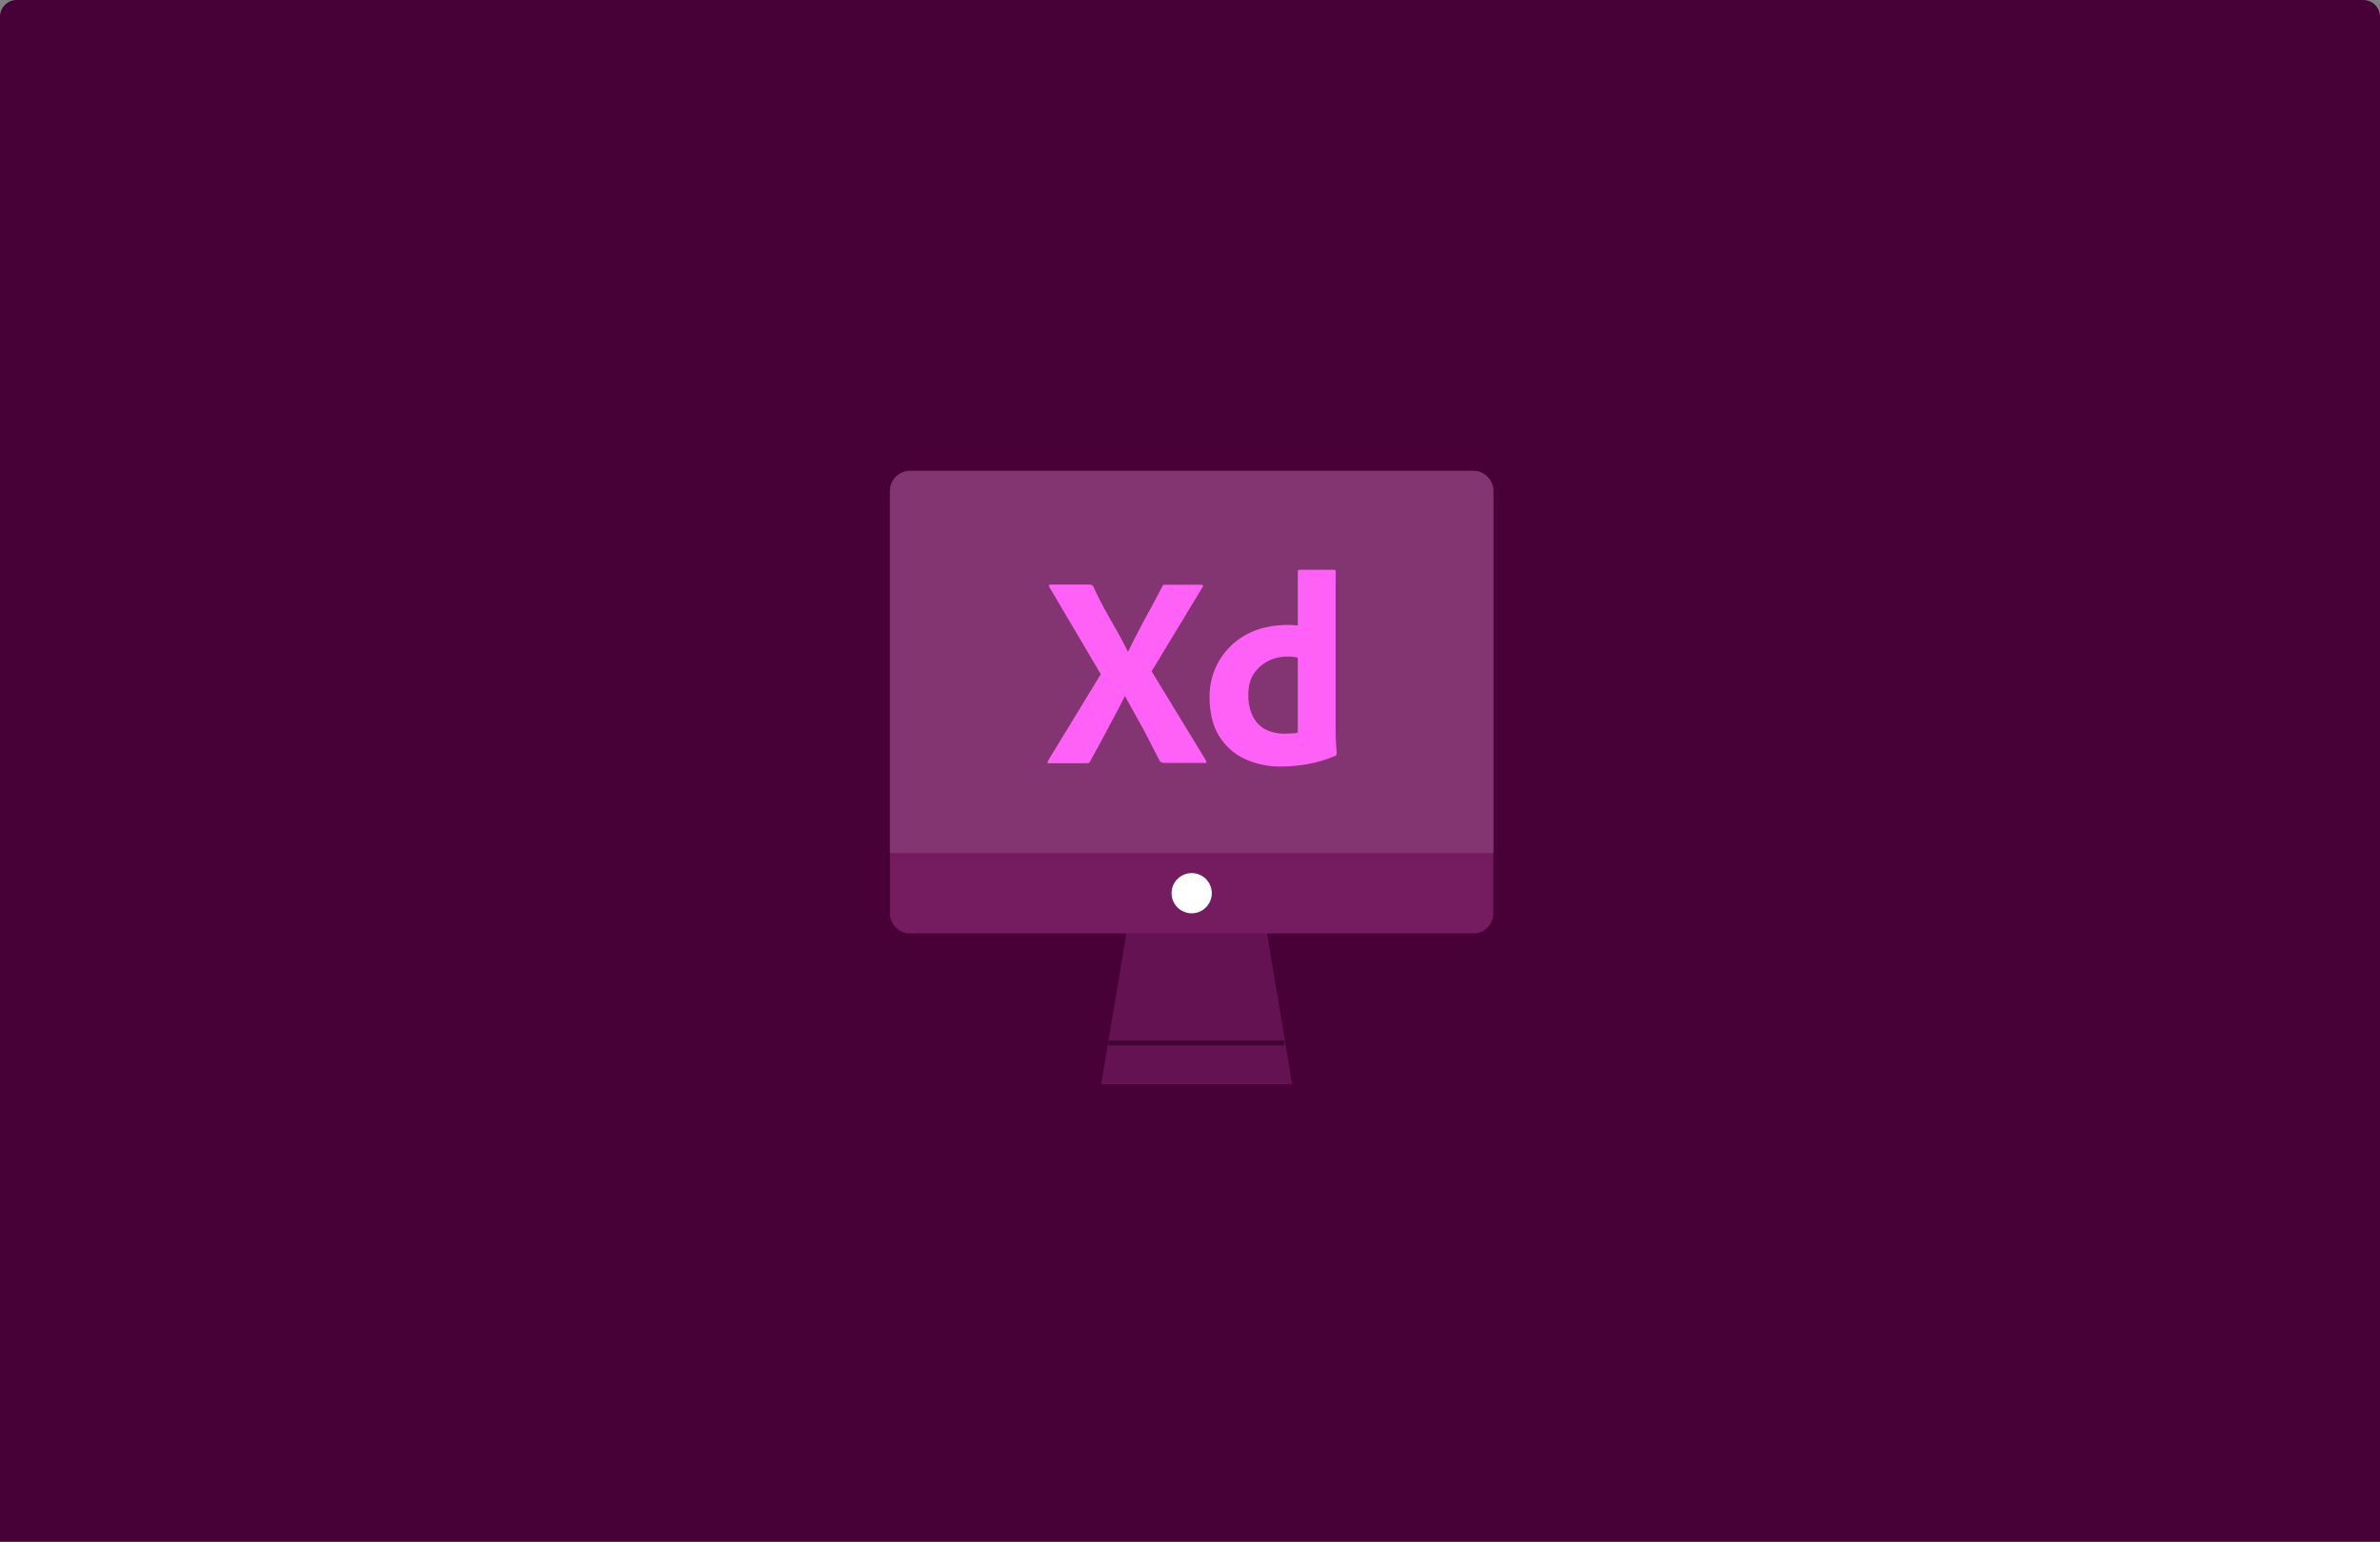 <svg width="284" height="184" viewBox="0 0 284 184" fill="none" xmlns="http://www.w3.org/2000/svg">
<rect x="0" y="0" width="284" height="184" fill="#808080" stroke="none"/>
<path fill-rule="evenodd" clip-rule="evenodd" d="M2 0H282C283.105 0 284 0.895 284 2V184H0V2C0 0.895 0.895 0 2 0Z" fill="#470137"/>
<path fill-rule="evenodd" clip-rule="evenodd" d="M135.217 106.601H150.38L154.198 129.401H131.398L135.217 106.601Z" fill="#651252"/>
<path d="M175.799 56.2H108.599C107.274 56.2 106.199 57.275 106.199 58.6V109C106.199 110.326 107.274 111.4 108.599 111.4H175.799C177.125 111.4 178.199 110.326 178.199 109V58.6C178.199 57.275 177.125 56.2 175.799 56.2Z" fill="#751C61"/>
<path fill-rule="evenodd" clip-rule="evenodd" d="M108.599 56.2H175.799C177.125 56.2 178.199 57.275 178.199 58.6V101.8H106.199V58.6C106.199 57.275 107.274 56.2 108.599 56.2Z" fill="#833571"/>
<path d="M143.503 70.072L137.419 80.117L143.909 90.77C143.949 90.852 143.97 90.933 143.949 91.014C143.929 91.095 143.848 91.034 143.726 91.054H139.082C138.758 91.054 138.535 91.034 138.393 90.831C137.967 89.979 137.521 89.147 137.095 88.295C136.669 87.463 136.202 86.61 135.716 85.738C135.229 84.865 134.742 83.993 134.256 83.1H134.215C133.789 83.972 133.323 84.845 132.856 85.718C132.39 86.59 131.923 87.463 131.477 88.315C131.011 89.167 130.544 90.04 130.078 90.872C129.997 91.075 129.835 91.095 129.611 91.095H125.15C125.069 91.095 125.008 91.136 125.008 91.034C124.988 90.953 125.008 90.872 125.049 90.811L131.356 80.462L125.211 70.052C125.15 69.971 125.13 69.889 125.17 69.849C125.211 69.788 125.292 69.768 125.373 69.768H129.977C130.078 69.768 130.179 69.788 130.26 69.808C130.342 69.849 130.402 69.91 130.463 69.991C130.849 70.863 131.295 71.736 131.761 72.609C132.248 73.481 132.714 74.333 133.221 75.186C133.708 76.038 134.154 76.89 134.58 77.763H134.621C135.046 76.87 135.493 75.997 135.939 75.145C136.385 74.293 136.851 73.441 137.318 72.588C137.784 71.736 138.23 70.863 138.677 70.031C138.697 69.95 138.737 69.869 138.798 69.829C138.879 69.788 138.96 69.768 139.062 69.788H143.341C143.442 69.768 143.544 69.829 143.564 69.93C143.584 69.95 143.544 70.031 143.503 70.072Z" fill="#FF61F6"/>
<path d="M152.874 91.482C151.374 91.502 149.873 91.198 148.514 90.568C147.237 89.98 146.182 89.006 145.452 87.809C144.702 86.571 144.337 85.029 144.337 83.182C144.316 81.68 144.702 80.199 145.452 78.9C146.223 77.581 147.338 76.485 148.677 75.755C150.096 74.963 151.8 74.578 153.807 74.578C153.909 74.578 154.051 74.578 154.233 74.598C154.416 74.618 154.619 74.618 154.862 74.639V68.226C154.862 68.084 154.923 68.003 155.065 68.003H159.182C159.283 67.983 159.364 68.064 159.384 68.145C159.384 68.165 159.384 68.186 159.384 68.186V87.504C159.384 87.87 159.405 88.275 159.425 88.722C159.465 89.148 159.486 89.554 159.506 89.899C159.506 90.041 159.445 90.163 159.303 90.223C158.249 90.67 157.133 90.995 155.998 91.198C154.963 91.38 153.929 91.482 152.874 91.482ZM154.862 87.423V78.494C154.679 78.454 154.497 78.413 154.314 78.393C154.091 78.373 153.868 78.352 153.645 78.352C152.854 78.352 152.063 78.515 151.354 78.88C150.664 79.225 150.076 79.732 149.63 80.382C149.184 81.031 148.96 81.903 148.96 82.959C148.94 83.669 149.062 84.379 149.305 85.049C149.508 85.597 149.812 86.084 150.218 86.49C150.603 86.855 151.07 87.139 151.597 87.301C152.144 87.484 152.712 87.565 153.28 87.565C153.584 87.565 153.868 87.545 154.132 87.525C154.395 87.545 154.619 87.504 154.862 87.423Z" fill="#FF61F6"/>
<path d="M142.201 109C143.526 109 144.601 107.926 144.601 106.6C144.601 105.275 143.526 104.2 142.201 104.2C140.875 104.2 139.801 105.275 139.801 106.6C139.801 107.926 140.875 109 142.201 109Z" fill="white"/>
<path fill-rule="evenodd" clip-rule="evenodd" d="M132.266 124.48H153.272H132.266Z" stroke="#410734" stroke-width="0.6"/>
</svg>
